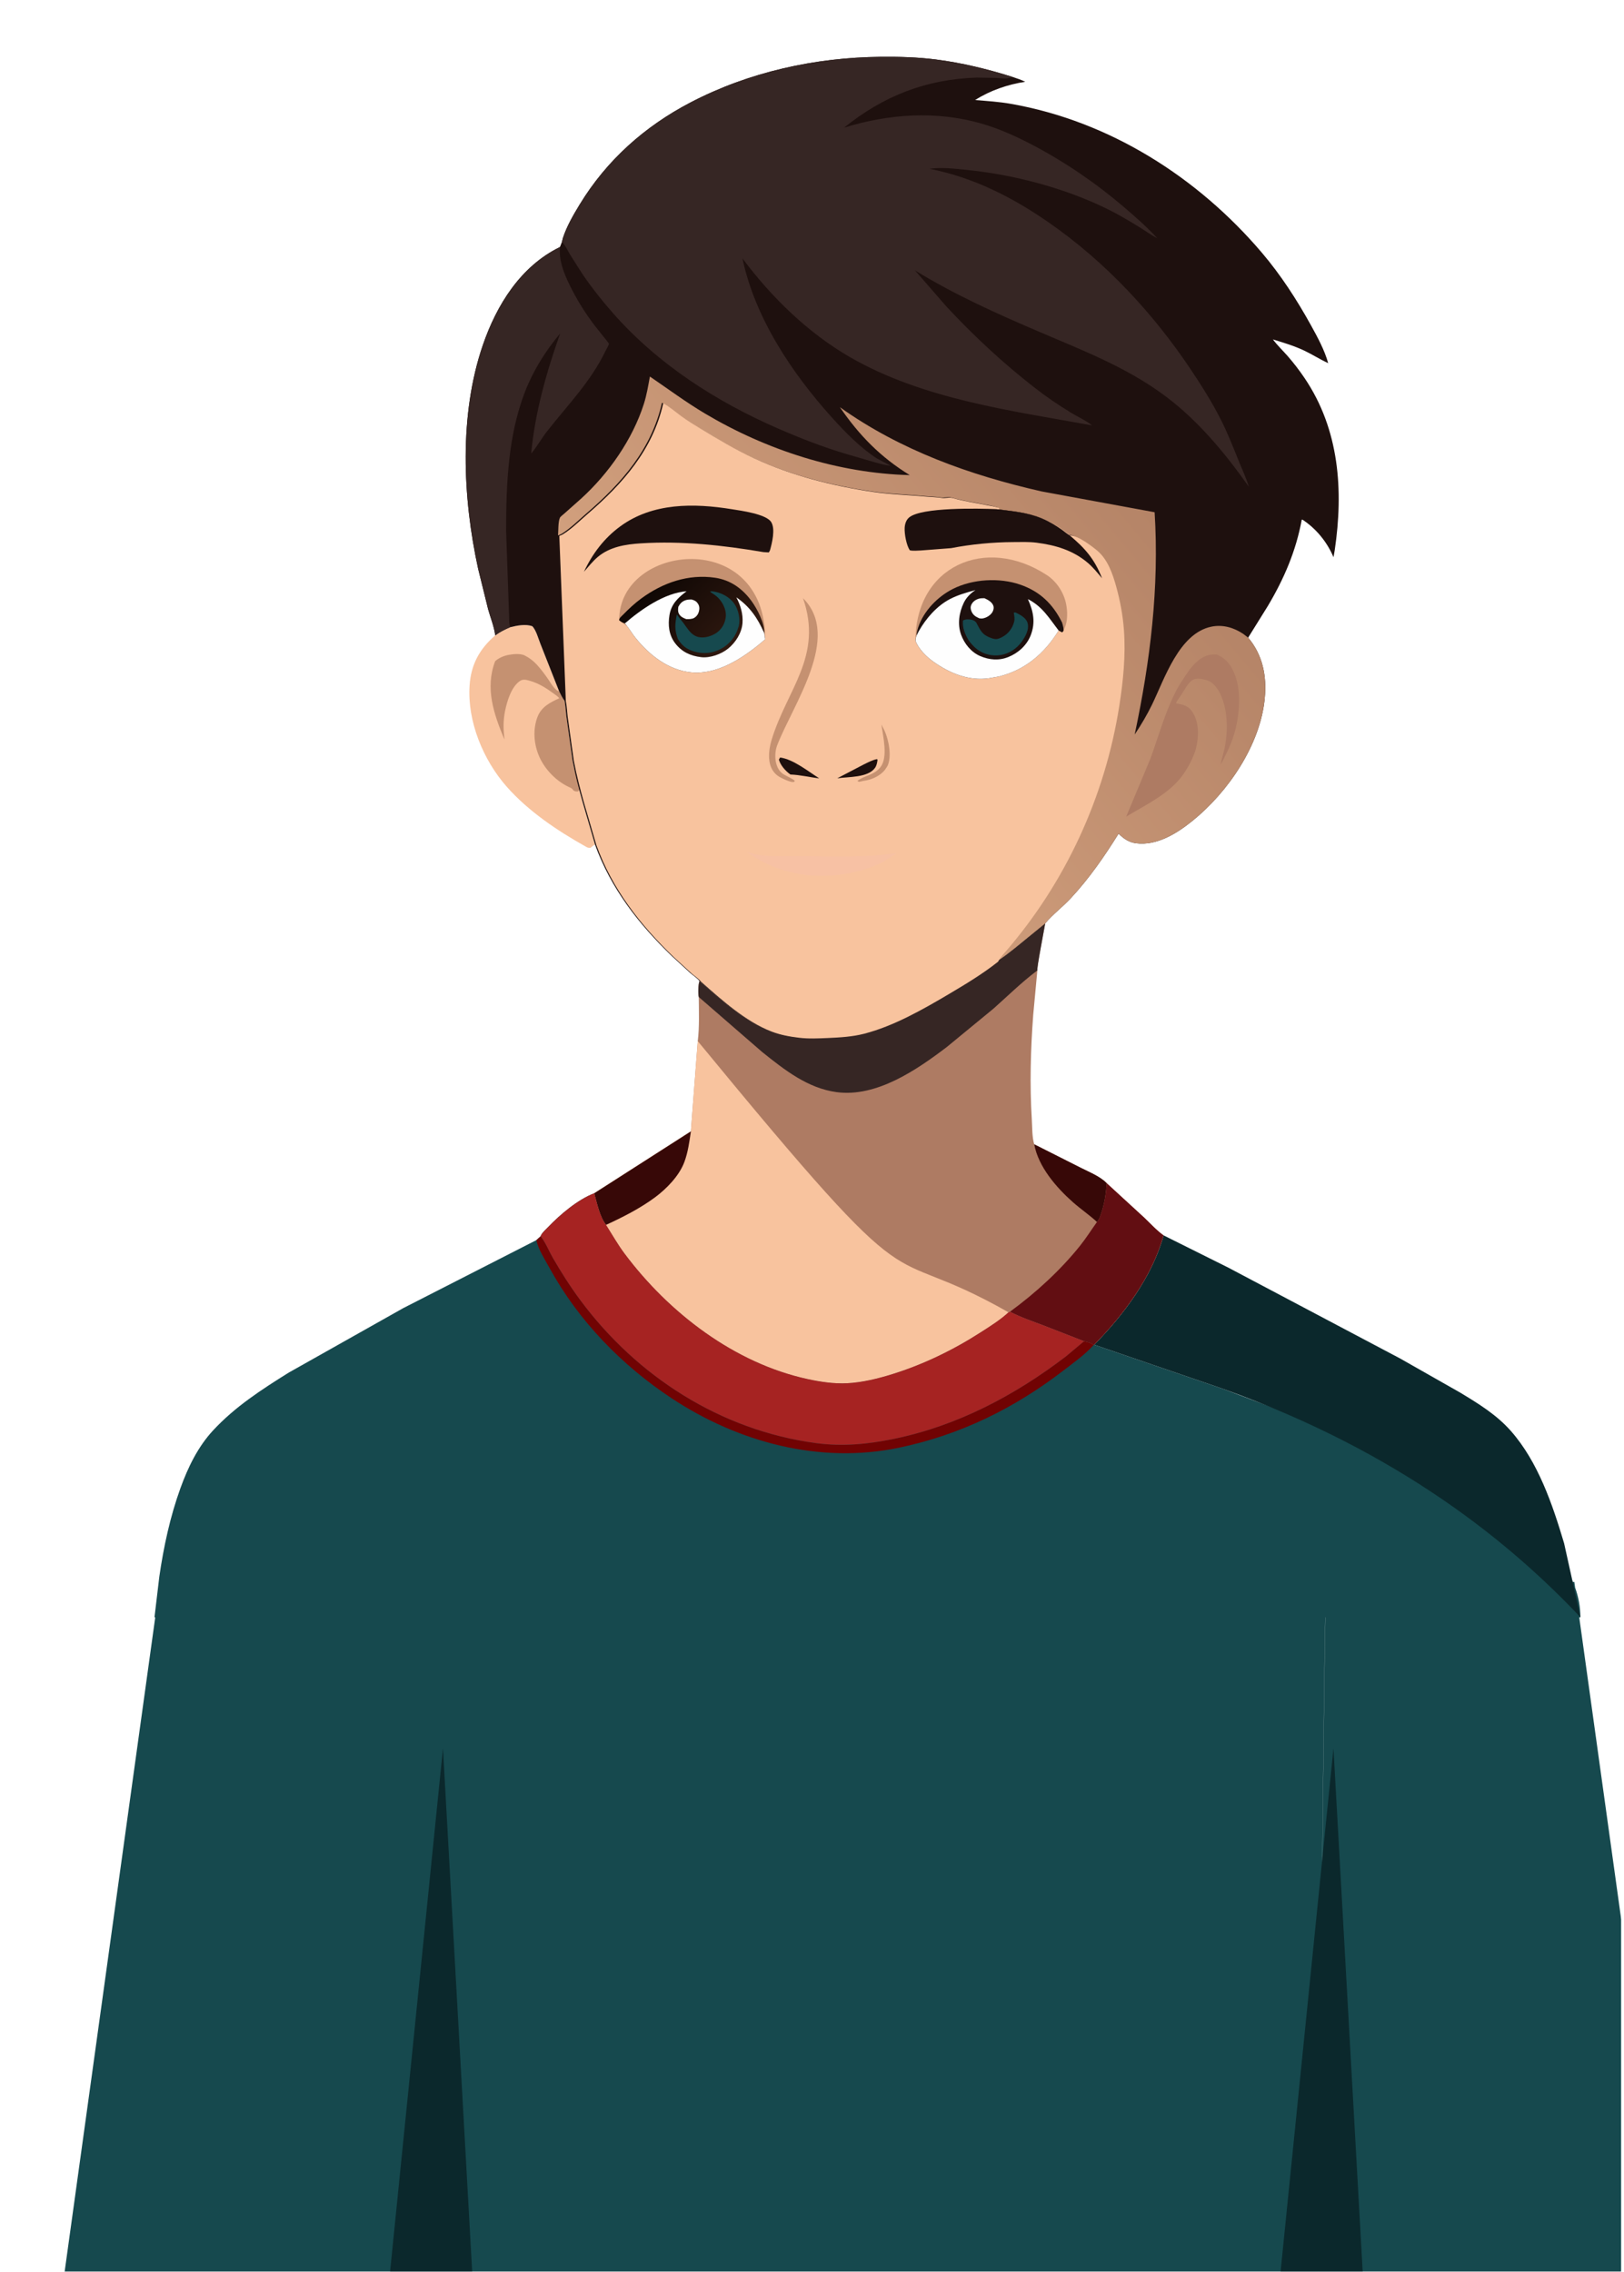<svg width="572" height="800" viewBox="0 0 572 800" fill="none" xmlns="http://www.w3.org/2000/svg">
<g id="Frame 157" clip-path="url(#clip0_1368_44568)">
<g id="Group 356" filter="url(#filter0_d_1368_44568)">
<path id="Union" fill-rule="evenodd" clip-rule="evenodd" d="M173.054 412.131C177.348 407.674 183.457 402.468 189.283 400.234C189.446 400.823 189.608 401.444 189.774 402.082C190.606 405.274 191.558 408.925 193.44 411.358C194.111 412.407 194.757 413.461 195.402 414.512C196.855 416.879 198.298 419.231 199.986 421.487C215.608 442.361 238.649 460.047 264.42 465.658C268.908 466.635 273.772 467.366 278.372 467.13C283.71 466.858 289.229 465.497 294.318 463.913C305.231 460.515 315.725 455.424 325.335 449.25C325.585 449.089 325.836 448.928 326.09 448.766C329.203 446.771 332.553 444.625 335.216 442.144L335.707 441.949C338.699 443.494 341.912 444.687 345.091 445.868C345.956 446.189 346.818 446.509 347.673 446.835L361.814 452.342C361.939 452.375 362.07 452.407 362.204 452.44C363.217 452.692 364.442 452.997 365.192 453.654L365.388 453.563L410.942 469.168C416.999 471.486 423.13 473.783 429.257 476.078C476.022 493.599 522.54 511.027 533.974 537.093C534.149 537.093 534.324 537.092 534.5 537.091L534.78 539.104C535.991 542.442 536.633 545.922 536.634 549.559H536.233L571.023 799.905H443.981C444.31 798.078 444.771 746.512 445.28 689.562L445.28 689.56L445.28 689.558C445.772 634.641 446.308 574.717 446.813 549.559H446.778C446.273 574.721 445.737 634.669 445.246 689.608L445.246 689.61C444.737 746.58 444.276 798.164 443.947 799.991H-0.002L34.679 549.559H34.41L36.112 535.25C37.634 524.711 39.916 514.129 43.543 504.1C46.2 496.752 49.694 489.517 55.052 483.737C62.804 475.377 72.1 469.378 81.683 463.389L122.053 440.662L168.913 416.727L170.418 415.382L170.533 415.035C170.914 414.259 171.792 413.389 172.52 412.667C172.712 412.476 172.894 412.296 173.054 412.131Z" fill="#16494E"/>
<path id="Vector 53" d="M115.367 800L136.022 595.686L147.431 800H115.367Z" fill="#0B282C"/>
<path id="Vector 54" d="M429.016 800L449.671 595.686L461.079 800H429.016Z" fill="#0B282C"/>
<g id="Group 165">
<path id="Vector" d="M176.942 223.452L170.36 206.76C169.602 204.892 168.88 202.021 167.527 200.558C165.133 199.65 162.065 200.313 159.652 200.899C157.781 201.699 156.082 202.545 154.433 203.753C148.902 208.536 145.897 213.987 145.398 221.381C144.545 234.022 150.206 247.695 158.499 257.078C166.155 265.738 176.374 272.588 186.416 278.201C187.041 278.587 187.243 278.561 187.989 278.585C188.418 278.213 188.798 277.863 189.3 277.59L189.586 277.45C186.774 267.515 183.563 257.952 181.656 247.774L179.476 232.192C179.267 230.46 179.21 228.721 178.888 227.003L178.837 226.743C178.042 225.839 177.516 224.522 176.942 223.452Z" fill="#F8C39E"/>
<path id="Vector_2" d="M176.94 223.453C175.438 223.174 173.917 220.411 173.071 219.188C171.847 217.416 170.56 215.695 169.109 214.101C167.948 212.826 166.621 211.787 165.092 210.985L164.786 210.819C163.342 210.093 160.778 210.305 159.225 210.613L158.807 210.693C157.301 211.008 155.528 211.804 154.393 212.856C150.768 222.415 153.951 231.542 157.68 240.449C157.281 237.001 157.182 233.891 157.873 230.462C158.565 227.025 160.103 221.755 163.235 219.754C164.322 219.06 165.514 219.447 166.666 219.766C169.637 220.589 172.368 222.302 174.833 224.113C175.564 224.651 176.444 225.173 176.975 225.914C173.833 227.319 170.733 228.91 169.376 232.322C167.572 236.857 168.027 242.239 170.012 246.631C171.992 251.013 175.915 255.056 180.26 257.104C181.058 257.48 181.534 257.589 181.955 258.365C182.58 258.751 182.782 258.726 183.528 258.749C183.957 258.378 184.337 258.027 184.839 257.754L185.125 257.615C182.313 247.68 183.561 257.953 181.654 247.775L179.474 232.194C179.265 230.461 179.208 228.722 178.886 227.004L178.835 226.745C178.04 225.84 177.514 224.524 176.94 223.453Z" fill="#C59171"/>
<path id="Vector_3" d="M389.827 415.047C385.835 429.58 375.846 442.926 365.392 453.567L410.947 469.172C473.166 491.447 512.08 523.492 536.68 549.563L530.903 523.492C526.833 509.834 521.715 494.723 512.08 483.849C507.074 478.2 500.734 474.309 494.335 470.445L473.166 458.42L412.573 426.385L389.827 415.047Z" fill="#0B282C"/>
<path id="Vector_4" d="M345.376 321.735C345.041 321.257 347.791 307.282 348.134 305.164L337.345 313.967C335.324 315.526 333.28 317.225 331.067 318.508C325.641 322.801 319.776 326.339 313.834 329.857C304.632 335.305 294.287 341.2 283.892 343.877C279.774 344.937 275.392 345.194 271.16 345.376C267.814 345.519 264.41 345.69 261.077 345.297C257.732 344.904 254.453 344.312 251.298 343.098C242.095 339.554 233.715 331.975 226.383 325.508C225.902 326.387 225.822 330.068 226.114 331.12C226.156 336.225 226.37 341.579 225.764 346.643L223.344 378.422L189.28 400.233C190.26 403.763 191.178 408.436 193.438 411.357C195.618 414.769 197.546 418.228 199.984 421.485C215.606 442.359 238.646 460.045 264.418 465.657C268.905 466.634 273.77 467.364 278.369 467.129C283.707 466.857 289.227 465.496 294.316 463.911C305.228 460.514 315.723 455.423 325.332 449.249C328.65 447.117 332.334 444.825 335.214 442.143L335.705 441.948C339.51 443.913 343.674 445.309 347.67 446.834L361.812 452.341C362.882 452.617 364.34 452.908 365.19 453.652L365.386 453.561C375.839 442.921 385.829 429.575 389.82 415.042C387.401 413.342 385.197 410.858 383.031 408.823L369.813 396.689C367.48 394.266 363.6 392.749 360.631 391.236L344.264 382.977C343.483 380.367 343.593 376.995 343.423 374.259C342.664 362.041 342.995 349.61 343.916 337.412L345.376 321.735Z" fill="#AE7B63"/>
<path id="Vector_5" d="M369.82 396.69C367.487 394.268 363.607 392.75 360.638 391.237L344.271 382.979C345.716 390.883 352.062 398.219 357.953 403.415C360.679 405.82 363.701 407.868 366.38 410.332C367.16 409.537 367.535 408.288 367.889 407.243C369.059 403.799 369.553 400.304 369.82 396.69Z" fill="#370807"/>
<path id="Vector_6" d="M389.82 415.046C387.401 413.347 385.197 410.862 383.031 408.828L369.813 396.693C369.546 400.307 369.052 403.802 367.882 407.246C367.528 408.291 367.153 409.54 366.373 410.335C364.378 413.117 362.586 415.985 360.44 418.67C353.478 427.375 344.704 435.391 335.705 441.952C339.51 443.917 343.674 445.313 347.67 446.838L361.812 452.346C362.882 452.621 364.34 452.913 365.19 453.657L365.386 453.566C375.839 442.925 385.829 429.579 389.82 415.046Z" fill="#620E12"/>
<path id="Vector_7" d="M345.391 321.735C345.056 321.257 347.805 307.282 348.148 305.164L337.359 313.967C335.338 315.526 333.294 317.225 331.082 318.508C325.655 322.801 319.791 326.339 313.849 329.857C304.647 335.305 294.301 341.2 283.906 343.877C279.789 344.937 275.406 345.194 271.174 345.376C267.828 345.519 264.424 345.69 261.092 345.297C257.746 344.904 254.467 344.312 251.312 343.098C242.109 339.554 233.729 331.975 226.397 325.508C225.917 326.387 225.836 330.068 226.128 331.12L248.511 350.53C256.31 356.768 264.48 363.246 274.672 364.611C288.75 366.497 302.912 356.757 313.504 348.7L329.941 335.185C334.914 330.768 339.791 325.961 345.098 321.953L345.391 321.735Z" fill="#362624"/>
<path id="Vector_8" d="M225.761 346.643L223.341 378.422L189.278 400.233C190.257 403.762 191.176 408.436 193.435 411.356C195.615 414.769 197.543 418.228 199.981 421.485C215.603 442.359 238.643 460.045 264.415 465.656C268.902 466.634 273.767 467.364 278.366 467.129C283.704 466.856 289.224 465.495 294.313 463.911C305.225 460.513 315.72 455.422 325.329 449.248C328.647 447.117 332.331 444.825 335.211 442.142C287.691 415.171 307.982 446.619 225.761 346.643Z" fill="#F8C39E"/>
<path id="Vector_9" d="M223.352 378.426L189.288 400.237C190.268 403.767 191.186 408.44 193.445 411.36C199.356 408.655 205.609 405.465 210.819 401.577C214.847 398.57 219.226 394.069 221.028 389.255C222.33 385.777 222.804 382.079 223.352 378.426Z" fill="#370807"/>
<path id="Vector_10" d="M170.421 415.383L168.916 416.727C169.581 419.981 171.935 423.586 173.539 426.512C183.756 445.158 198.973 460.81 216.657 472.48C240.038 487.91 268.68 495.629 296.468 489.866C318.086 485.382 337.232 476.006 354.679 462.555C358.156 459.875 362.302 456.944 365.195 453.654C364.346 452.91 362.887 452.618 361.817 452.343L355.445 457.675C337.446 471.417 317.256 482.089 294.947 486.694C285.647 488.614 276.741 489.472 267.291 488.197C233.886 483.689 204.396 464.802 184.41 437.892C180.861 433.113 177.716 428.163 174.739 423.015C173.373 420.652 172.226 417.702 170.576 415.576L170.421 415.383Z" fill="#710303"/>
<path id="Vector_11" d="M189.289 400.234C183.463 402.468 177.354 407.674 173.06 412.131C172.297 412.922 171.021 414.054 170.539 415.035L170.424 415.382L170.579 415.576C172.229 417.701 173.376 420.652 174.742 423.014C177.72 428.163 180.864 433.113 184.413 437.891C204.399 464.802 233.889 483.688 267.294 488.196C276.744 489.471 285.651 488.613 294.95 486.694C317.26 482.089 337.45 471.417 355.448 457.675L361.82 452.342L347.679 446.835C343.683 445.31 339.519 443.914 335.714 441.949L335.223 442.144C332.342 444.827 328.659 447.118 325.341 449.25C315.731 455.424 305.237 460.515 294.324 463.913C289.235 465.497 283.716 466.858 278.378 467.13C273.778 467.366 268.914 466.635 264.426 465.658C238.655 460.047 215.614 442.361 199.993 421.487C197.555 418.229 195.627 414.77 193.446 411.358C191.187 408.438 190.269 403.764 189.289 400.234Z" fill="#A62322"/>
<path id="Vector_12" d="M336.659 7.102C327.758 4.307 318.739 2.091 309.472 0.925C303.061 0.117 296.61 -0.05 290.155 0.012C267.054 0.231 243.796 5.35 223.236 16.064C207.071 24.488 193.683 36.407 184.171 52.008C181.944 55.66 179.623 59.675 178.278 63.755L177.908 65.217L177.221 66.992C163.387 73.753 154.931 87.339 150.061 101.526C141.639 126.066 142.927 155.275 148.412 180.336L151.931 194.596C152.766 197.577 154.042 200.684 154.429 203.752C156.078 202.545 157.777 201.699 159.648 200.899C162.061 200.313 165.129 199.65 167.522 200.557C168.876 202.021 169.598 204.892 170.356 206.76L176.937 223.452C177.511 224.522 178.037 225.839 178.833 226.743L178.884 227.002C179.206 228.721 179.262 230.459 179.472 232.192L181.652 247.774C183.559 257.951 186.77 267.515 189.582 277.45C195.152 292.907 205 305.488 216.739 316.792L223.169 322.695C224.073 323.485 225.727 324.562 226.39 325.511C233.722 331.977 242.103 339.557 251.305 343.1C254.461 344.315 257.739 344.906 261.085 345.3C264.417 345.693 267.822 345.522 271.167 345.378C275.399 345.197 279.782 344.94 283.899 343.88C294.294 341.202 304.64 335.308 313.842 329.86C319.784 326.342 325.649 322.804 331.075 318.511C333.287 317.228 335.331 315.529 337.352 313.969L348.142 305.167C350.784 302.017 354.289 299.379 357.121 296.342C363.625 289.366 368.949 281.648 373.987 273.579C375.767 275.352 377.603 276.638 380.14 276.966C387.467 277.913 394.535 273.486 399.984 269.087C412.575 258.923 423.914 242.315 425.463 225.9C426.206 218.031 424.759 210.676 419.618 204.558L426.54 193.432C432.266 183.828 436.47 174.04 438.501 163.002L438.753 163.003C443.612 166.189 447.426 170.896 449.682 176.229L450.107 173.795C453.231 152.713 451.766 131.299 439.492 113.141C437.668 110.444 435.682 107.845 433.537 105.395C431.829 103.447 429.889 101.61 428.346 99.533C432.067 100.674 435.844 101.794 439.367 103.469C442.239 104.835 444.93 106.564 447.81 107.89C446.528 103.269 444.068 98.763 441.758 94.582C436.789 85.591 431.118 76.825 424.453 68.992C401.794 42.363 370.786 22.681 336.096 16.575C331.933 15.842 327.665 15.567 323.455 15.232C328.757 11.855 334.902 9.755 341.092 8.803C339.684 8.072 338.158 7.614 336.659 7.102Z" fill="#1E100E"/>
<path id="Vector_13" d="M177.226 66.99C163.392 73.751 154.936 87.337 150.067 101.525C141.644 126.065 142.932 155.274 148.417 180.334L151.936 194.595C152.772 197.576 154.047 200.682 154.434 203.751C156.083 202.543 157.782 201.697 159.653 200.897L159.378 199.235L158.261 166.869C158.275 150.461 158.937 133.333 164.949 117.868C167.817 110.491 172.206 103.47 177.3 97.439C172.483 110.984 168.428 125.307 167.095 139.649L167.258 139.537C169.199 137.176 170.767 134.34 172.681 131.898C179.977 122.592 188 114.504 193.212 103.721C193.431 103.268 194.501 101.42 194.484 101.033C194.482 100.984 193.903 100.229 193.825 100.124L189.686 94.948C186.146 90.332 183.078 85.439 180.552 80.198C178.476 75.891 176.866 71.837 177.226 66.99Z" fill="#362624"/>
<path id="Vector_14" d="M419.629 204.558L417.949 203.273C414.602 201.007 410.667 199.862 406.644 200.696C395.327 203.04 390.196 218.954 385.823 228.018C384.05 231.691 381.917 235.272 379.657 238.667C385.148 212.845 388.341 186.84 386.676 160.392L346.941 153.077C321.622 147.339 297.094 138.562 275.827 123.402C282.654 133.334 290.093 140.966 300.431 147.316C275.255 146.687 249.975 138.502 228.359 125.662C221.597 121.646 215.387 117.025 208.909 112.607C208.295 115.885 207.792 119.07 206.774 122.257C202.779 134.763 194.407 146.731 184.738 155.544L178.836 160.79C178.49 161.114 177.394 161.931 177.213 162.326C176.557 163.756 176.684 166.901 176.549 168.558C176.99 168.387 177.432 168.225 177.836 167.976C180.941 166.063 183.736 163.227 186.501 160.849C198.913 150.167 209.478 138.236 213.164 121.832C215.447 123.127 217.268 124.74 219.363 126.277C221.558 127.886 223.913 129.332 226.24 130.744C232.442 134.508 238.607 138.186 245.199 141.241C258.289 147.306 272.667 150.926 286.907 153.048C293.225 153.99 299.711 154.137 306.075 154.74C307.721 154.896 309.499 154.894 311.113 155.168C312.626 155.425 313.766 154.834 315.271 155.264C318.959 156.318 322.936 156.888 326.7 157.654C328.117 157.941 329.703 158.123 331.059 158.611C331.47 158.759 331.34 158.668 331.532 159.056L330.894 159.295C336.57 160.059 341.821 160.388 347.197 162.656C349.637 163.685 351.971 165.098 354.128 166.627C354.467 166.866 356.366 168.41 356.615 168.415C358.9 168.217 364.116 172.149 365.969 173.702C369.715 176.844 371.449 181.89 372.714 186.468C374.095 191.465 375.027 196.483 375.413 201.656C376.081 210.583 375.164 219.606 373.783 228.427C368.758 260.512 354.776 290.74 333.478 315.269C332.565 316.319 331.719 317.249 331.086 318.51C333.299 317.228 335.342 315.529 337.364 313.969L348.153 305.167C350.796 302.017 354.3 299.379 357.132 296.342C363.636 289.366 368.96 281.648 373.998 273.579C375.778 275.352 377.614 276.638 380.151 276.966C387.478 277.913 394.546 273.486 399.995 269.087C412.587 258.923 423.925 242.315 425.474 225.9C426.217 218.031 424.77 210.676 419.629 204.558Z" fill="url(#paint0_linear_1368_44568)"/>
<path id="Vector_15" d="M408.603 210.49C406.747 210.435 405.424 210.509 403.762 211.459L403.485 211.622C401.596 212.696 399.778 214.676 398.548 216.462C396.825 218.966 395.17 221.392 393.814 224.128C390.176 231.464 387.949 239.655 385.128 247.334L376.662 267.591C383.568 263.385 391.995 259.541 396.757 252.7C398.597 250.056 399.933 247.455 401.006 244.425L401.301 243.317C402.295 239.332 402.346 234.398 400.048 230.811C398.544 228.462 396.751 228.175 394.215 227.684C394.466 226.816 395.328 225.829 395.834 225.065C396.891 223.468 398.577 220.094 400.337 219.304C401.693 218.696 404.013 219.172 405.346 219.637C407.489 220.387 409.155 222.828 410.013 224.82C412.361 230.267 412.548 236.675 411.524 242.477C411.123 244.746 410.351 246.927 409.922 249.192C410.569 248.332 411.028 247.135 411.53 246.171C413.607 242.185 415.099 238.049 415.83 233.6C416.651 228.603 416.832 222.743 415.053 217.937C413.732 214.367 412.104 212.083 408.603 210.49Z" fill="#AE7B63"/>
<path id="Vector_16" d="M336.671 7.102C327.77 4.307 318.752 2.091 309.484 0.925C303.074 0.117 296.622 -0.05 290.168 0.012C267.066 0.231 243.808 5.35 223.248 16.064C207.083 24.488 193.695 36.407 184.183 52.008C181.956 55.66 179.635 59.675 178.291 63.755L177.92 65.217C179.106 66.321 179.864 68.097 180.687 69.493L184.937 76.19C188.284 81.144 192.011 85.856 195.962 90.34C211.735 108.245 232.121 121.342 253.847 130.82C261.883 134.325 269.822 137.431 278.232 139.929L288.238 142.838C290.031 143.307 291.825 143.881 293.683 143.999L288.809 141.419C282.995 137.627 277.874 132.395 273.235 127.269C259.016 111.559 245.923 92.006 241.502 71.001C251.691 84.651 264.622 97.284 279.473 105.824C305.19 120.61 335.922 124.581 364.648 129.806C362.449 128.051 359.586 126.781 357.164 125.307C352.837 122.674 348.527 119.732 344.522 116.621C333.411 107.991 322.852 98.202 313.291 87.884L302.257 75.203C316.1 83.744 331.164 90.486 346.111 96.88C362.684 103.969 379.267 110.288 393.439 121.82C403.643 130.124 412.32 140.696 419.867 151.428C418.924 148.293 417.5 145.299 416.274 142.266C414.291 137.359 412.387 132.468 409.987 127.741C406.978 121.814 403.408 116.113 399.724 110.586C386.246 90.365 369.439 72.271 349.43 58.378C336.539 49.427 322.913 42.515 307.43 39.443C311.603 38.848 316.336 39.398 320.502 39.826C337.186 41.538 354.811 46.148 369.922 53.547C373.851 55.47 377.621 57.716 381.345 60.009C383.443 61.301 385.437 62.771 387.623 63.914C384.086 60.047 380.042 56.487 376.062 53.083C366.087 44.55 355.318 37.173 343.696 31.061C337.898 28.011 331.811 25.265 325.5 23.466C309.569 18.927 292.953 20.102 277.286 24.968C291.178 13.755 306.171 7.895 324.091 7.321L330.841 7.439C333.06 7.542 334.486 7.919 336.671 7.102Z" fill="#362624"/>
<path id="Vector_17" d="M331.344 159.463L331.981 159.223C331.79 158.836 331.92 158.926 331.508 158.779C330.153 158.291 328.567 158.109 327.15 157.821C323.386 157.056 319.408 156.485 315.721 155.432C314.216 155.002 313.076 155.593 311.562 155.336C309.949 155.062 308.171 155.064 306.524 154.908C300.161 154.305 293.675 154.157 287.357 153.216C273.117 151.094 258.739 147.473 245.648 141.408C239.057 138.354 232.891 134.675 226.69 130.912C224.363 129.5 222.008 128.054 219.812 126.445C217.718 124.908 215.897 123.294 213.614 122C209.928 138.403 199.363 150.335 186.951 161.016C184.186 163.395 181.391 166.231 178.286 168.143C177.881 168.392 177.44 168.554 176.999 168.725L179.294 226.91L179.345 227.17C179.666 228.888 179.723 230.627 179.933 232.36L182.113 247.941C184.02 258.119 187.231 267.683 190.043 277.617C195.612 293.074 205.461 305.656 217.2 316.96L223.63 322.862C224.534 323.653 226.188 324.729 226.851 325.678C234.183 332.145 242.563 339.724 251.766 343.268C254.922 344.483 258.2 345.074 261.546 345.468C264.878 345.86 268.283 345.689 271.628 345.546C275.86 345.365 280.243 345.108 284.36 344.048C294.755 341.37 305.101 335.476 314.303 330.027C320.245 326.509 326.109 322.971 331.536 318.678C332.168 317.417 333.014 316.487 333.927 315.436C355.226 290.908 369.208 260.68 374.233 228.595C375.614 219.774 376.531 210.751 375.863 201.824C375.477 196.651 374.544 191.633 373.163 186.635C371.898 182.057 370.165 177.012 366.418 173.87C364.566 172.317 359.35 168.385 357.065 168.582C356.816 168.577 354.916 167.034 354.578 166.794C352.42 165.265 350.087 163.852 347.647 162.823C342.27 160.555 337.019 160.226 331.344 159.463Z" fill="#F8C39E"/>
<path id="mouth" d="M243 280L245.734 280.778L246.196 280.868C251.263 281.888 257.133 281.497 262.303 281.531C273.414 281.601 284.822 282.121 295.818 280.409L291.368 283.334C287.227 285.516 282.449 286.971 277.843 287.736C265.331 289.815 253.331 287.412 243 280Z" fill="#F7C1A4"/>
<path id="Vector_18" d="M316.306 188.559C319.821 187.532 323.463 186.24 327.076 185.662C333.75 184.594 340.971 185.758 346.322 190.054C350.355 193.292 352.46 197.063 353.228 202.161C353.057 202.61 354.471 198.935 354.106 199.29C354.386 200.275 354.654 201.131 354.602 202.161L354.926 201.268C356.104 198.82 356.031 195.337 355.496 192.672C354.69 188.653 352.161 184.772 348.716 182.52C327.106 168.392 302.451 179.402 302.451 205.705L303.089 205.73C314.984 203.084 304.411 191.205 316.306 188.559Z" fill="#C59171"/>
<path id="Vector_19" d="M235.666 188C232.151 186.974 228.509 185.682 224.896 185.104C218.222 184.036 215.34 184.751 209.99 189.047C205.957 192.285 203.851 196.056 203.084 201.154C203.254 201.603 201.84 197.928 202.206 198.283C201.926 199.268 201.658 200.124 201.709 201.154L198.078 198.392C198.076 171.371 249.522 165.757 249.522 205.147L248.883 205.172C236.988 202.525 247.561 190.647 235.666 188Z" fill="#C59171"/>
<path id="Vector_20" d="M288.932 247.326C287.22 247.639 285.678 248.524 284.12 249.269L274.903 254.084C278.838 253.526 285.617 253.903 288.14 250.486C288.774 249.628 288.914 248.684 289.078 247.655L288.932 247.326Z" fill="#1E100E"/>
<path id="Vector_21" d="M254.773 246.766L254.339 247.518C254.934 249.574 256.665 251.513 258.398 252.755C261.79 252.872 265.163 253.725 268.539 254.099C264.591 251.608 259.414 247.395 254.773 246.766Z" fill="#1E100E"/>
<path id="Vector_22" d="M330.89 159.294C324.937 159.068 304.501 158.543 300.166 162.265C299.129 163.155 298.709 164.571 298.638 165.899C298.525 168.02 299.252 172.033 300.454 173.802C301.686 174.065 303.144 173.892 304.405 173.852L315.018 173.033C322.093 171.656 329.598 170.946 336.795 170.905C339.546 170.889 342.395 170.771 345.127 171.123C351.784 171.98 357.876 173.763 363.107 178.184C364.995 179.78 366.569 181.756 368.164 183.638C365.49 176.833 362.156 173.049 356.611 168.414C356.363 168.409 354.463 166.865 354.125 166.626C351.967 165.097 349.633 163.684 347.193 162.654C341.817 160.387 336.566 160.058 330.89 159.294Z" fill="#1E100E"/>
<path id="Vector_23" d="M251.193 173.836C251.92 171.253 253.158 166.317 251.634 163.859C249.874 161.019 240.968 159.839 237.79 159.327C224.388 157.162 209.894 156.998 198.477 165.358C192.784 169.526 188.638 175.022 185.673 181.367C187.231 179.608 188.789 177.599 190.591 176.1C194.879 172.531 200.362 171.683 205.737 171.344C220.186 170.434 234.657 172.015 248.872 174.43L250.794 174.546L251.193 173.836Z" fill="#1E100E"/>
<path id="Vector_24" d="M249.189 203.003C249.389 199.629 246.751 194.511 244.791 191.795C241.598 187.369 237.376 184.272 231.869 183.46C222.422 182.067 213.435 185.209 205.867 190.762C203.589 192.433 201.433 194.442 199.465 196.463C198.862 197.083 198.187 197.53 198.058 198.397C198.761 199.029 199.187 199.255 200.091 199.536L200.443 199.951C201.686 201.437 202.646 203.157 203.872 204.672C208.803 210.767 215.452 216.009 223.484 216.787C232.525 217.663 241.343 211.939 248.018 206.408L249.508 205.136L249.189 203.003Z" fill="url(#paint1_linear_1368_44568)"/>
<path id="Vector_25" d="M223.528 191.107C222.858 191.118 222.19 191.14 221.546 191.347C220.26 191.761 219.539 192.525 218.916 193.683C218.828 194.457 218.72 195.254 219.055 195.986C219.581 197.139 220.604 197.595 221.715 198.035C222.533 198.056 223.737 198.046 224.462 197.621C225.342 197.106 225.91 196.316 226.17 195.329C226.418 194.385 226.39 193.477 225.85 192.633C225.252 191.699 224.562 191.379 223.528 191.107Z" fill="#FEFEFE"/>
<path id="Vector_26" d="M230.908 188.246H230.122C230.401 188.659 230.251 188.529 230.669 188.792C231.847 189.533 232.812 190.22 233.668 191.337C234.984 193.051 235.939 195.314 235.602 197.509C235.275 199.64 234.241 201.543 232.458 202.798C230.704 204.034 228.073 204.851 225.928 204.32C223.32 203.674 222.109 201.19 220.607 199.264C219.845 198.287 219.094 197.417 218.403 196.369C217.725 199.734 217.537 201.767 218.763 205.048C219.693 206.541 220.75 207.702 222.312 208.55C224.996 210.007 228.722 210.425 231.644 209.452L232.063 209.303L233.148 208.893C236.096 207.577 238.616 205.006 239.709 201.944L239.845 201.554L240.222 200.421C240.808 197.953 240.057 194.585 238.586 192.539C236.84 190.111 233.812 188.574 230.908 188.246Z" fill="#16494E"/>
<path id="Vector_27" d="M249.189 202.999C246.857 197.696 244.129 193.65 239.345 190.356C240.82 193.125 241.766 196.247 241.524 199.412C241.259 202.879 239.112 206.257 236.466 208.408C234.032 210.385 230.083 211.801 226.948 211.429C223.204 210.986 220.141 209.589 217.811 206.546C215.586 203.64 215.237 200.123 215.798 196.634C216.423 192.745 218.809 190.459 221.83 188.229C214.121 188.754 205.762 194.63 200.091 199.532L200.443 199.947C201.686 201.433 202.646 203.153 203.872 204.668C208.803 210.763 215.452 216.005 223.484 216.783C232.525 217.659 241.343 211.935 248.018 206.404L249.508 205.132L249.189 202.999Z" fill="#FEFEFE"/>
<path id="Vector_28" d="M354.107 199.291C350.851 192.708 346.305 188.279 339.28 185.867C331.949 183.35 322.584 183.893 315.637 187.39C310.251 190.101 305.318 195.158 303.411 200.932C303.091 201.901 302.888 202.831 302.802 203.845C302.577 204.495 302.49 205.021 302.45 205.706C303.575 208.605 306.283 211.285 308.782 213.057C314.473 217.093 321.209 219.874 328.314 218.849L331.641 218.262C340.982 216.051 347.888 210.129 352.854 202.046L354.104 202.711L354.603 202.163C354.654 201.132 354.387 200.276 354.107 199.291Z" fill="#1E100E"/>
<path id="Vector_29" d="M326.732 190.665C326.097 190.662 325.447 190.658 324.83 190.826C323.67 191.144 322.659 191.836 322.13 192.941C321.758 193.72 321.835 194.498 322.162 195.278C322.73 196.628 323.637 197.172 324.926 197.748C325.308 197.795 325.685 197.854 326.071 197.795C327.357 197.602 328.796 196.751 329.491 195.646C329.932 194.944 330.153 194.023 329.833 193.217C329.326 191.941 327.899 191.196 326.732 190.665Z" fill="#FEFEFE"/>
<path id="Vector_30" d="M337.649 195.686L337.064 195.739C337.242 196.799 337.471 197.857 337.204 198.92C336.618 201.247 335.145 203.219 333.005 204.332C331.41 205.162 330.768 205.287 329.089 204.689C325.906 203.556 325.38 202.096 323.938 199.406C323.595 198.764 322.88 198.403 322.191 198.251C321.197 198.031 320.059 198.005 319.186 198.516C318.901 201.009 319.869 203.33 321.13 205.431C321.919 206.579 322.993 207.769 324.102 208.618C326.5 210.451 329.512 211.17 332.483 210.678C335.406 210.195 338.123 208.414 339.831 206.034C341.144 204.203 342.631 201.647 341.901 199.298C341.344 197.507 339.203 196.41 337.649 195.686Z" fill="#16494E"/>
<path id="Vector_31" d="M352.867 202.046C349.486 197.647 347.181 193.608 342.046 190.986C343.97 195.281 344.802 199.21 343.013 203.773C341.639 207.275 338.668 209.934 335.232 211.349C331.906 212.719 328.503 212.452 325.208 211.033C322.069 209.682 319.677 206.723 318.524 203.559C317.178 199.87 317.783 195.762 319.47 192.255C320.35 190.423 321.886 188.899 323.579 187.803C320.496 188.645 317.347 189.513 314.505 191.014C309.931 193.429 306.13 197.811 303.616 202.271L302.815 203.845C302.59 204.494 302.503 205.02 302.463 205.706C303.588 208.605 306.297 211.285 308.795 213.057C314.486 217.092 321.223 219.874 328.327 218.848L331.655 218.262C340.995 216.051 347.901 210.129 352.867 202.046Z" fill="#FEFEFE"/>
<path id="Vector_32" d="M290.438 235.148L291.533 237.281C293.002 240.458 294.203 246.466 292.565 249.786L292.313 250.179L291.684 251.119C289.916 253.33 286.853 254.667 284.097 254.996L282.511 255.346L281.984 254.996C284.574 253.007 287.865 253.021 290.108 250.158C292.849 246.659 291.019 239.341 290.438 235.148Z" fill="#C59171"/>
<path id="Vector_33" d="M262.832 190.664C276.548 204.235 259.283 228.075 253.741 242.455C252.513 245.637 252.798 250.953 256.212 252.81C257.408 253.514 258.851 254.07 259.919 254.934C259.919 256.408 255.263 254.007 254.622 253.646C250.123 251.065 250.337 245.266 251.816 240.418C257.209 222.725 269.952 211.125 262.832 190.664Z" fill="#C59171"/>
</g>
</g>
</g>
<defs>
<filter id="filter0_d_1368_44568" x="0" y="0" width="591.023" height="820" filterUnits="userSpaceOnUse" color-interpolation-filters="sRGB">
<feFlood flood-opacity="0" result="BackgroundImageFix"/>
<feColorMatrix in="SourceAlpha" type="matrix" values="0 0 0 0 0 0 0 0 0 0 0 0 0 0 0 0 0 0 127 0" result="hardAlpha"/>
<feOffset dx="20" dy="20"/>
<feComposite in2="hardAlpha" operator="out"/>
<feColorMatrix type="matrix" values="0 0 0 0 0 0 0 0 0 0 0 0 0 0 0 0 0 0 0.25 0"/>
<feBlend mode="normal" in2="BackgroundImageFix" result="effect1_dropShadow_1368_44568"/>
<feBlend mode="normal" in="SourceGraphic" in2="effect1_dropShadow_1368_44568" result="shape"/>
</filter>
<linearGradient id="paint0_linear_1368_44568" x1="367.563" y1="138.442" x2="241.209" y2="243.925" gradientUnits="userSpaceOnUse">
<stop stop-color="#B58467"/>
<stop offset="1" stop-color="#D19F7D"/>
</linearGradient>
<linearGradient id="paint1_linear_1368_44568" x1="211.597" y1="184.929" x2="235.958" y2="208.967" gradientUnits="userSpaceOnUse">
<stop stop-color="#0F0704"/>
<stop offset="1" stop-color="#301910"/>
</linearGradient>
<clipPath id="clip0_1368_44568">
<rect width="571.025" height="800" fill="white"/>
</clipPath>
</defs>
</svg>
